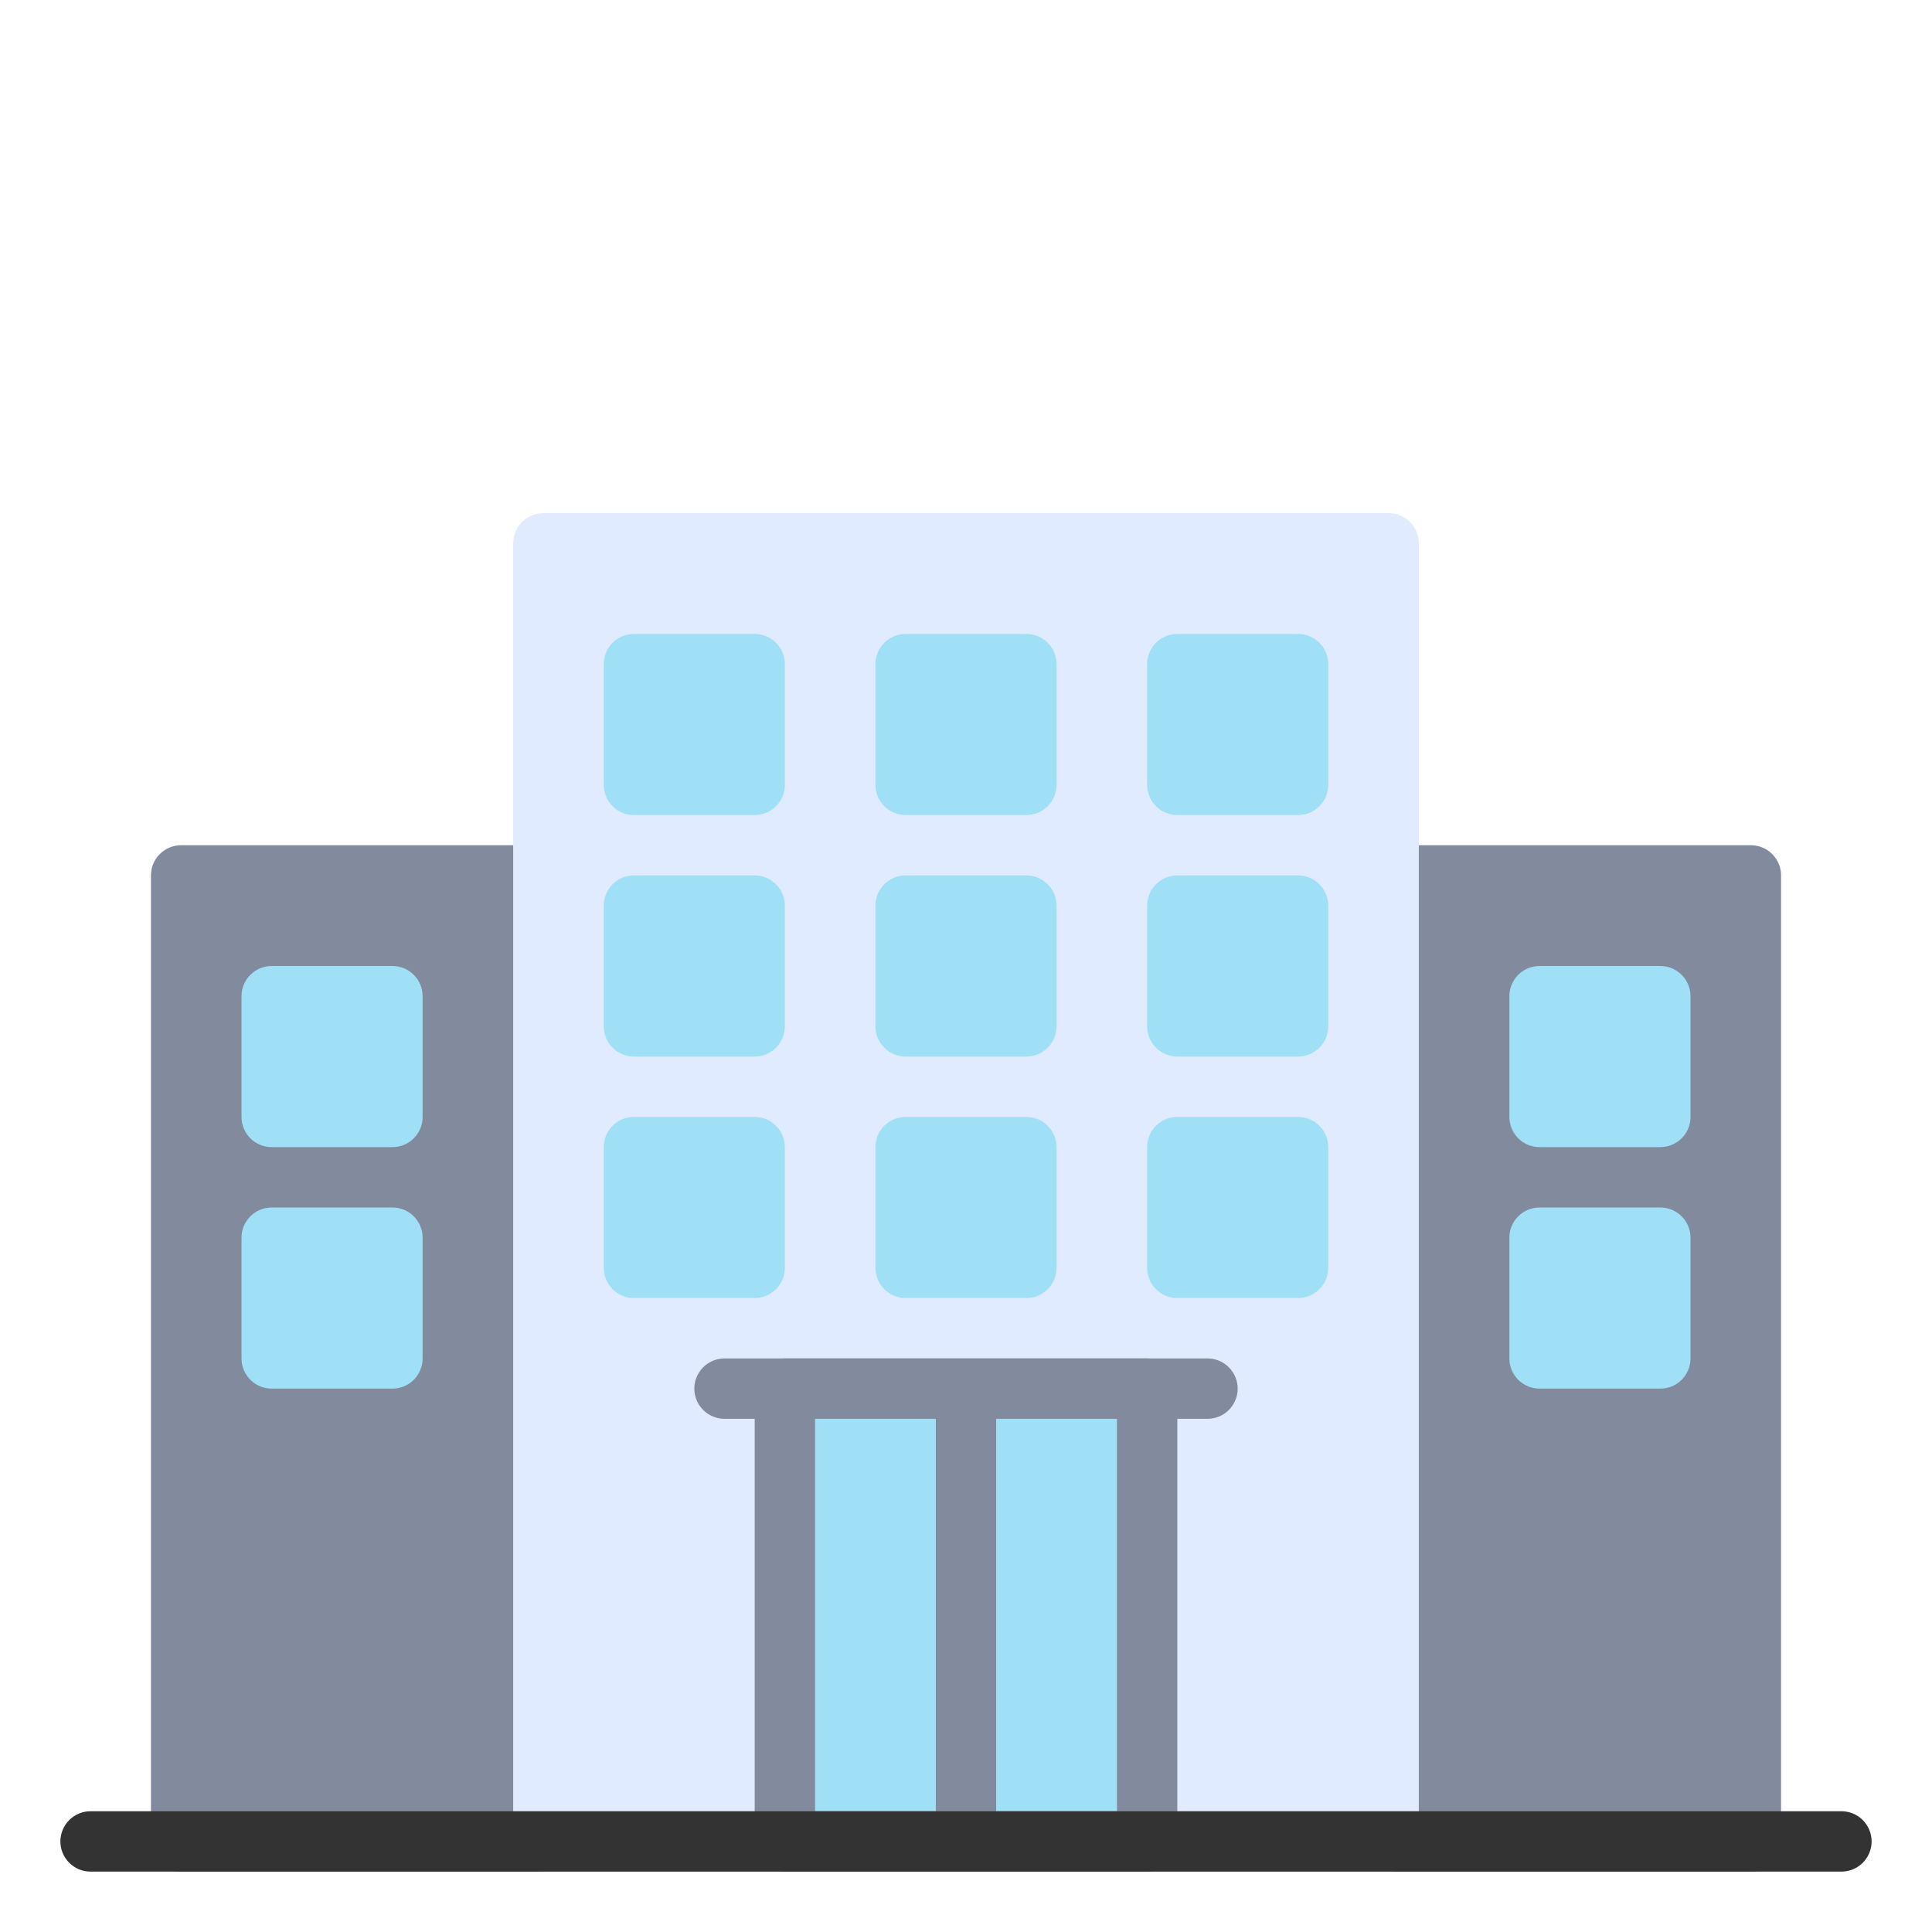 <svg width="71" height="71" viewBox="0 0 71 71" fill="none" xmlns="http://www.w3.org/2000/svg">
<path d="M64.344 31.062H51.031C50.419 31.062 49.922 31.559 49.922 32.172V67.672C49.922 68.285 50.419 68.781 51.031 68.781H64.344C64.956 68.781 65.453 68.285 65.453 67.672V32.172C65.453 31.559 64.956 31.062 64.344 31.062Z" fill="#828A9E"/>
<path d="M61.016 35.5H56.578C55.965 35.5 55.469 35.997 55.469 36.609V41.047C55.469 41.66 55.965 42.156 56.578 42.156H61.016C61.628 42.156 62.125 41.66 62.125 41.047V36.609C62.125 35.997 61.628 35.5 61.016 35.5Z" fill="#9FE0F6"/>
<path d="M61.016 44.375H56.578C55.965 44.375 55.469 44.872 55.469 45.484V49.922C55.469 50.535 55.965 51.031 56.578 51.031H61.016C61.628 51.031 62.125 50.535 62.125 49.922V45.484C62.125 44.872 61.628 44.375 61.016 44.375Z" fill="#9FE0F6"/>
<path d="M19.969 31.062H6.656C6.044 31.062 5.547 31.559 5.547 32.172V67.672C5.547 68.285 6.044 68.781 6.656 68.781H19.969C20.581 68.781 21.078 68.285 21.078 67.672V32.172C21.078 31.559 20.581 31.062 19.969 31.062Z" fill="#828A9E"/>
<path d="M14.422 35.5H9.984C9.372 35.5 8.875 35.997 8.875 36.609V41.047C8.875 41.66 9.372 42.156 9.984 42.156H14.422C15.035 42.156 15.531 41.66 15.531 41.047V36.609C15.531 35.997 15.035 35.5 14.422 35.5Z" fill="#9FE0F6"/>
<path d="M14.422 44.375H9.984C9.372 44.375 8.875 44.872 8.875 45.484V49.922C8.875 50.535 9.372 51.031 9.984 51.031H14.422C15.035 51.031 15.531 50.535 15.531 49.922V45.484C15.531 44.872 15.035 44.375 14.422 44.375Z" fill="#9FE0F6"/>
<path d="M51.031 18.859H19.969C19.356 18.859 18.859 19.356 18.859 19.969V67.672C18.859 68.285 19.356 68.781 19.969 68.781H51.031C51.644 68.781 52.141 68.285 52.141 67.672V19.969C52.141 19.356 51.644 18.859 51.031 18.859Z" fill="#E0EBFF"/>
<path d="M27.734 23.297H23.297C22.684 23.297 22.188 23.794 22.188 24.406V28.844C22.188 29.456 22.684 29.953 23.297 29.953H27.734C28.347 29.953 28.844 29.456 28.844 28.844V24.406C28.844 23.794 28.347 23.297 27.734 23.297Z" fill="#9FE0F6"/>
<path d="M37.719 23.297H33.281C32.669 23.297 32.172 23.794 32.172 24.406V28.844C32.172 29.456 32.669 29.953 33.281 29.953H37.719C38.331 29.953 38.828 29.456 38.828 28.844V24.406C38.828 23.794 38.331 23.297 37.719 23.297Z" fill="#9FE0F6"/>
<path d="M47.703 23.297H43.266C42.653 23.297 42.156 23.794 42.156 24.406V28.844C42.156 29.456 42.653 29.953 43.266 29.953H47.703C48.316 29.953 48.812 29.456 48.812 28.844V24.406C48.812 23.794 48.316 23.297 47.703 23.297Z" fill="#9FE0F6"/>
<path d="M27.734 32.172H23.297C22.684 32.172 22.188 32.669 22.188 33.281V37.719C22.188 38.331 22.684 38.828 23.297 38.828H27.734C28.347 38.828 28.844 38.331 28.844 37.719V33.281C28.844 32.669 28.347 32.172 27.734 32.172Z" fill="#9FE0F6"/>
<path d="M37.719 32.172H33.281C32.669 32.172 32.172 32.669 32.172 33.281V37.719C32.172 38.331 32.669 38.828 33.281 38.828H37.719C38.331 38.828 38.828 38.331 38.828 37.719V33.281C38.828 32.669 38.331 32.172 37.719 32.172Z" fill="#9FE0F6"/>
<path d="M47.703 32.172H43.266C42.653 32.172 42.156 32.669 42.156 33.281V37.719C42.156 38.331 42.653 38.828 43.266 38.828H47.703C48.316 38.828 48.812 38.331 48.812 37.719V33.281C48.812 32.669 48.316 32.172 47.703 32.172Z" fill="#9FE0F6"/>
<path d="M27.734 41.047H23.297C22.684 41.047 22.188 41.544 22.188 42.156V46.594C22.188 47.206 22.684 47.703 23.297 47.703H27.734C28.347 47.703 28.844 47.206 28.844 46.594V42.156C28.844 41.544 28.347 41.047 27.734 41.047Z" fill="#9FE0F6"/>
<path d="M37.719 41.047H33.281C32.669 41.047 32.172 41.544 32.172 42.156V46.594C32.172 47.206 32.669 47.703 33.281 47.703H37.719C38.331 47.703 38.828 47.206 38.828 46.594V42.156C38.828 41.544 38.331 41.047 37.719 41.047Z" fill="#9FE0F6"/>
<path d="M47.703 41.047H43.266C42.653 41.047 42.156 41.544 42.156 42.156V46.594C42.156 47.206 42.653 47.703 43.266 47.703H47.703C48.316 47.703 48.812 47.206 48.812 46.594V42.156C48.812 41.544 48.316 41.047 47.703 41.047Z" fill="#9FE0F6"/>
<path d="M44.375 52.141H26.625C26.331 52.141 26.049 52.024 25.841 51.816C25.633 51.608 25.516 51.325 25.516 51.031C25.516 50.737 25.633 50.455 25.841 50.247C26.049 50.039 26.331 49.922 26.625 49.922H44.375C44.669 49.922 44.951 50.039 45.159 50.247C45.367 50.455 45.484 50.737 45.484 51.031C45.484 51.325 45.367 51.608 45.159 51.816C44.951 52.024 44.669 52.141 44.375 52.141Z" fill="#828A9E"/>
<path d="M28.844 51.031H42.156V67.672H28.844V51.031Z" fill="#9FE0F6"/>
<path d="M42.156 49.922H28.844C28.549 49.922 28.267 50.039 28.059 50.247C27.851 50.455 27.734 50.737 27.734 51.031V67.672C27.734 67.966 27.851 68.248 28.059 68.456C28.267 68.664 28.549 68.781 28.844 68.781H42.156C42.45 68.781 42.733 68.664 42.941 68.456C43.149 68.248 43.266 67.966 43.266 67.672V51.031C43.266 50.737 43.149 50.455 42.941 50.247C42.733 50.039 42.45 49.922 42.156 49.922ZM29.953 52.141H34.391V66.562H29.953V52.141ZM41.047 66.562H36.609V52.141H41.047V66.562Z" fill="#828A9E"/>
<path d="M67.672 68.781H3.328C3.034 68.781 2.752 68.664 2.544 68.456C2.336 68.248 2.219 67.966 2.219 67.672C2.219 67.378 2.336 67.096 2.544 66.887C2.752 66.679 3.034 66.562 3.328 66.562H67.672C67.966 66.562 68.248 66.679 68.456 66.887C68.664 67.096 68.781 67.378 68.781 67.672C68.781 67.966 68.664 68.248 68.456 68.456C68.248 68.664 67.966 68.781 67.672 68.781Z" fill="#333333"/>
</svg>
